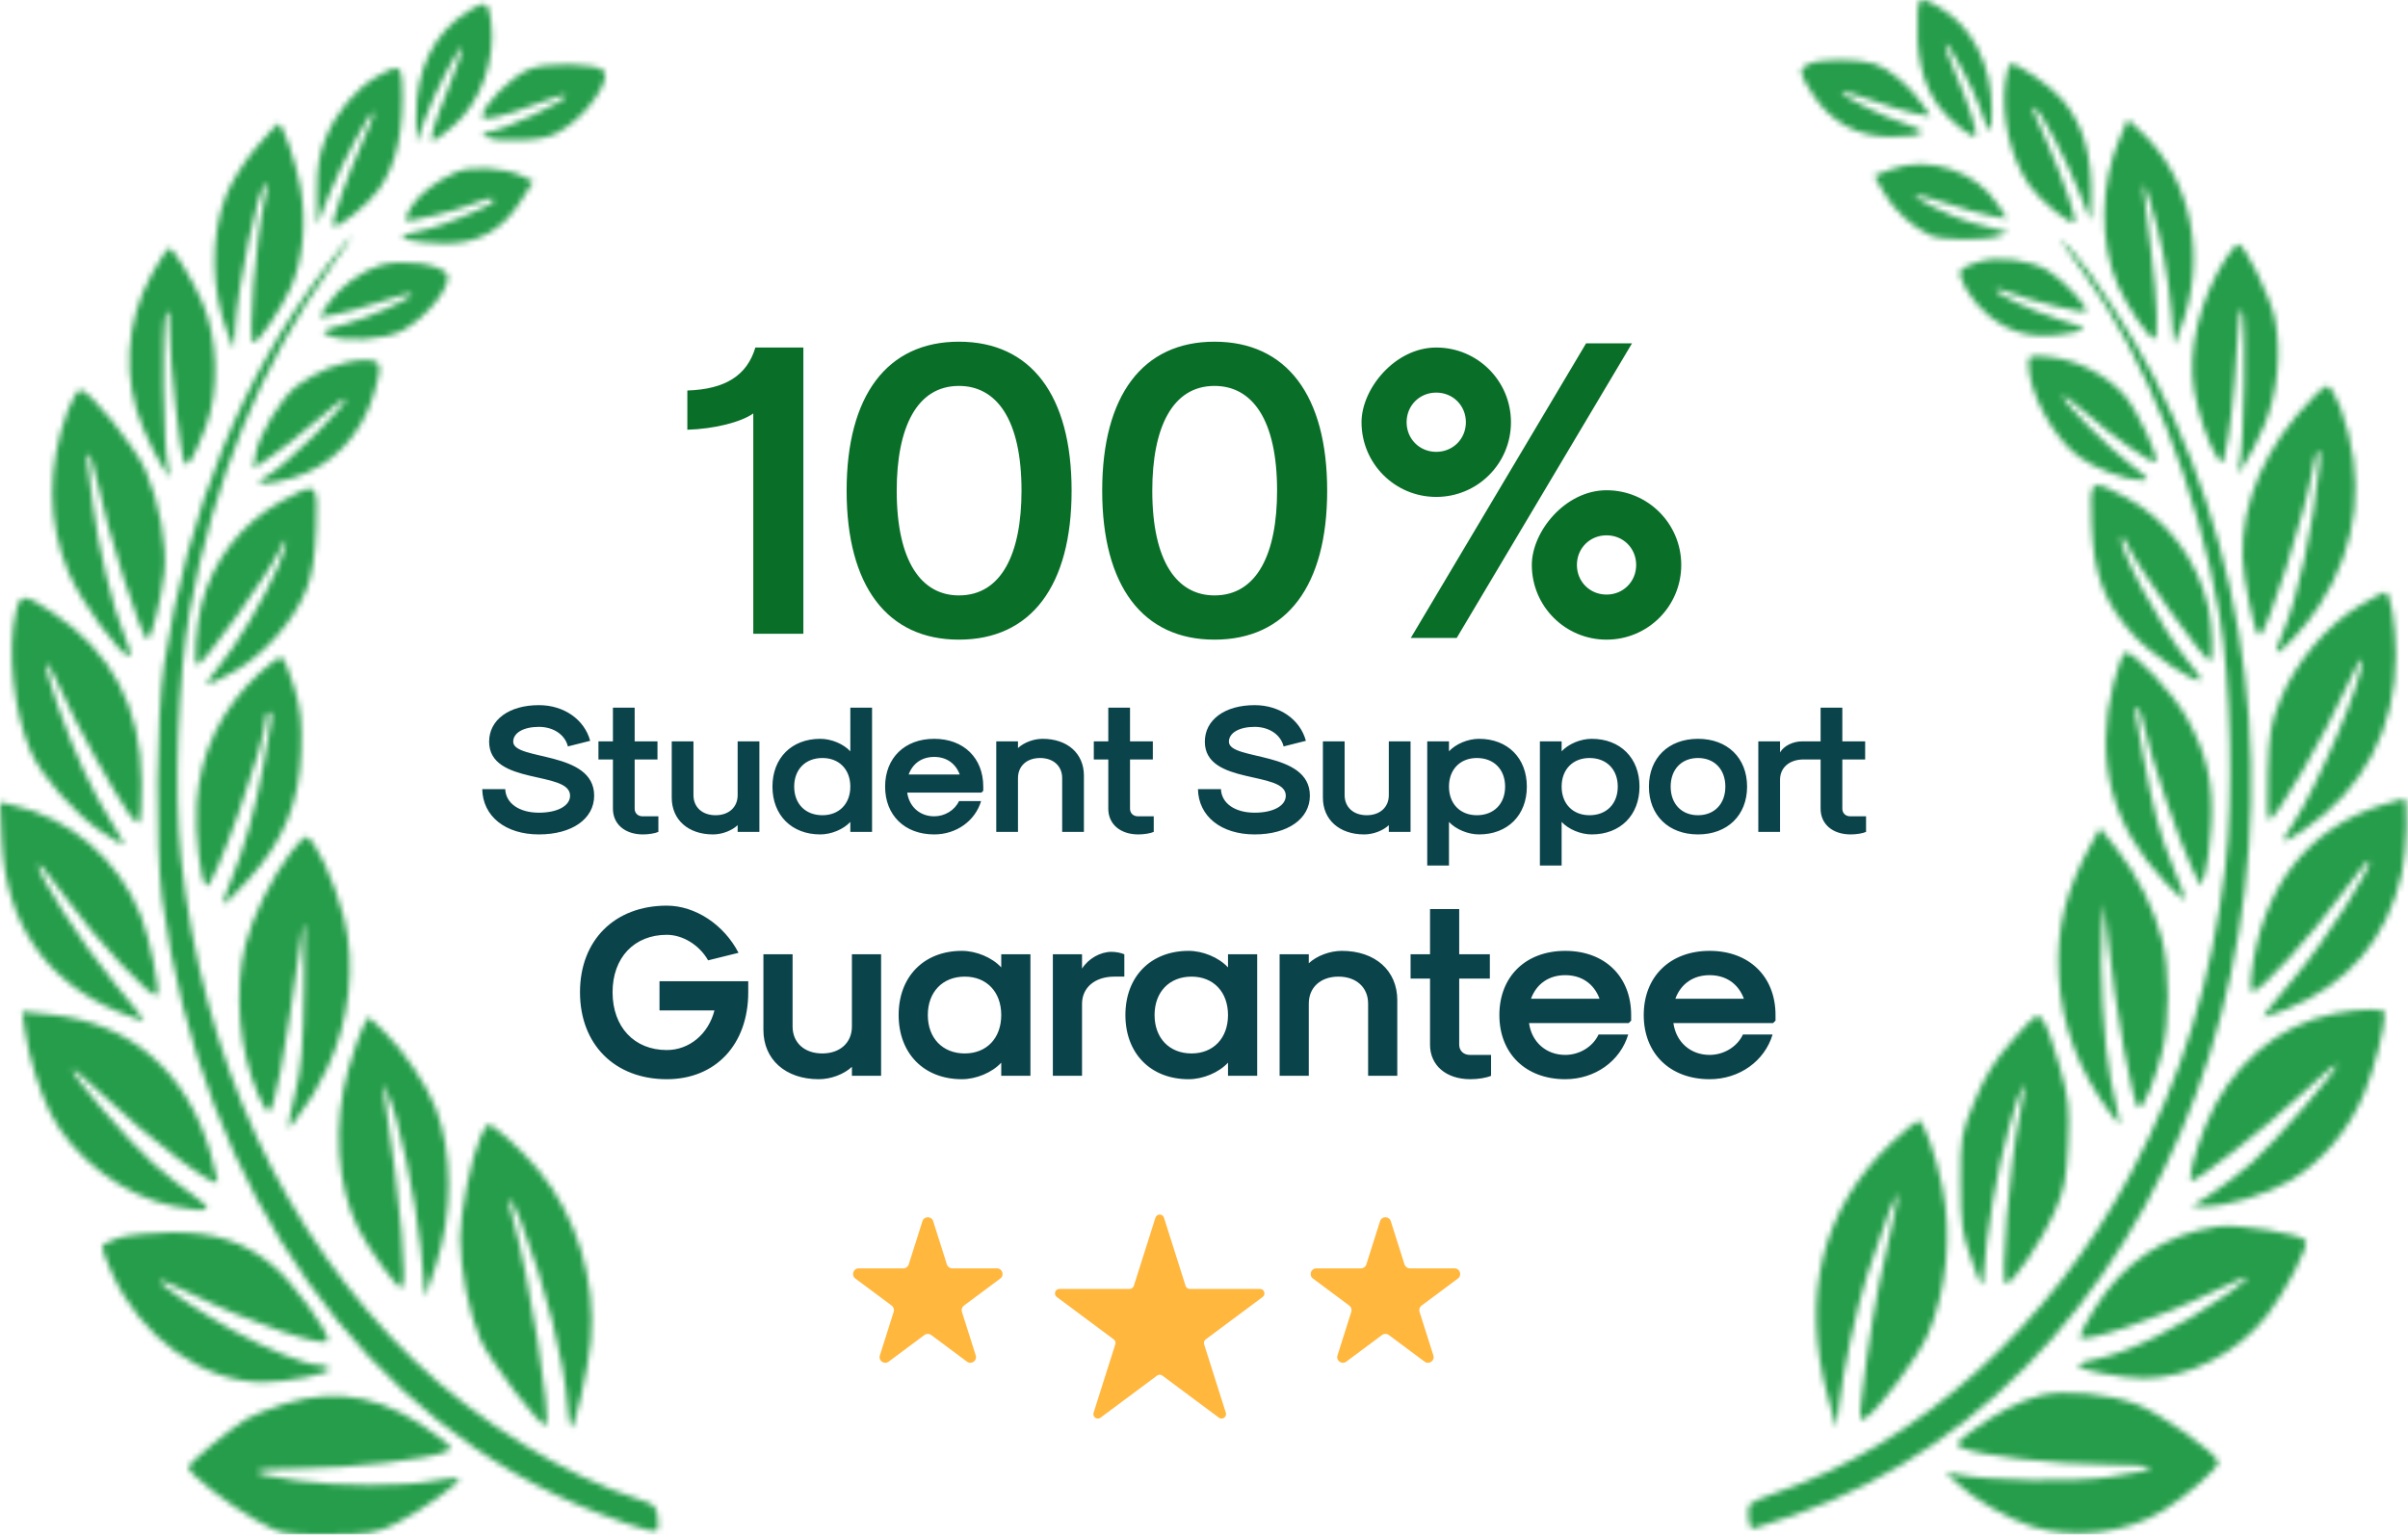<svg width="422" height="269" viewBox="0 0 422 269" fill="none" xmlns="http://www.w3.org/2000/svg">
<mask id="mask0_440_2732" style="mask-type:alpha" maskUnits="userSpaceOnUse" x="0" y="0" width="422" height="269">
<path fillRule="evenodd" clipRule="evenodd" d="M72.941 20.483C72.892 12.137 76.051 5.716 82.047 1.977C85.133 0.051 85.576 0.239 86.045 3.668C86.962 10.378 84.267 17.936 79.5 22.028C77.825 23.465 76.218 24.651 75.929 24.66C75.151 24.688 75.927 22.044 78.77 14.97C80.168 11.495 81.184 8.501 81.029 8.319C80.569 7.782 76.048 16.434 74.448 20.914L72.969 25.056L72.941 20.483ZM84.524 20.433C84.593 18.499 89.459 13.565 92.665 12.179C95.644 10.891 104.665 11.07 105.838 12.443C107.023 13.829 103.554 19.208 99.658 22.026C97.01 23.94 95.718 24.345 91.53 24.568C88.717 24.717 86.035 24.481 85.365 24.026C84.297 23.3 84.289 23.217 85.282 23.196C87.682 23.146 99.818 17.499 99.166 16.735C98.981 16.518 96.691 17.175 94.078 18.194C88.4 20.408 84.492 21.325 84.524 20.433ZM57.071 24.242C58.859 19.749 62.307 15.599 66.055 13.429C69.686 11.327 70.32 11.455 70.454 14.326C70.844 22.707 69.556 28.731 66.425 33.175C64.528 35.866 59.004 40.282 58.407 39.584C57.976 39.08 60.889 30.729 63.508 24.957C64.775 22.166 65.697 19.751 65.558 19.588C65.089 19.038 59.907 28.579 57.736 33.99L55.581 39.362L55.565 33.715C55.551 29.327 55.887 27.214 57.071 24.242ZM39.608 34.282C40.519 31.951 42.795 28.32 44.851 25.916C46.849 23.579 48.615 21.667 48.777 21.667C49.537 21.667 51.863 28.368 52.662 32.857C53.741 38.913 53.118 45.491 51.008 50.328C49.47 53.857 45.291 60.069 44.456 60.069C43.344 60.069 44.837 41.348 46.485 34.625C46.811 33.296 46.854 32.209 46.58 32.209C45.383 32.209 41.596 50.185 41.187 57.81L41.005 61.199L39.898 58.385C36.973 50.959 36.858 41.309 39.608 34.282ZM71.964 36.429C73.176 34.264 76.415 31.725 79.919 30.191C82.569 29.031 88.514 29.382 91.522 30.876L93.447 31.832L91.197 35.359C87.959 40.433 83.667 42.773 77.777 42.675C75.279 42.634 72.512 42.355 71.627 42.056C70.147 41.554 70.121 41.474 71.305 41.067C72.013 40.823 73.734 40.397 75.13 40.12C77.272 39.694 85.525 36.287 86.378 35.476C86.525 35.335 86.498 35.048 86.318 34.836C86.137 34.624 84.712 34.988 83.153 35.643C80.132 36.912 71.47 39.053 71.101 38.621C70.979 38.48 71.368 37.492 71.964 36.429ZM28.756 116.542C32.877 89.597 42.543 65.819 57.058 46.921C59.456 43.799 61.545 41.245 61.7 41.245C61.854 41.245 60.214 43.702 58.054 46.704C45.857 63.663 37.39 84.295 33.257 107.13C31.214 118.418 30.477 138.8 31.699 150.182C35.512 185.693 49.761 216.46 72.593 238.485C83.715 249.213 99.171 258.775 111.857 262.776C114.792 263.702 115.092 264.003 115.276 266.208C115.472 268.568 115.427 268.614 113.345 268.157C112.173 267.9 108.308 266.568 104.758 265.197C64.257 249.556 35.331 208.772 28.431 157.58C27.231 148.673 27.415 125.305 28.756 116.542ZM25.14 75.202C21.415 66.494 21.952 56.471 26.592 48.072C27.981 45.559 29.363 43.504 29.665 43.504C30.372 43.504 33.736 49.014 35.468 53.013C38.207 59.335 38.471 68.512 36.092 74.752C33.947 80.379 32.871 82.187 32.333 81.064C31.561 79.449 29.791 63.778 29.769 58.349C29.753 54.612 29.608 53.953 29.05 55.076C28.306 56.575 28.637 78.4 29.457 81.905L29.897 83.788L28.55 81.905C27.809 80.87 26.274 77.854 25.14 75.202ZM57.592 53.132C59.353 50.434 63.58 47.356 66.734 46.475C70.478 45.428 76.769 46.205 78.211 47.893C79.641 49.566 74.999 55.589 70.428 57.987C67.37 59.593 60.28 60.014 57.498 58.755C56.103 58.124 56.444 57.904 60.435 56.849C64.84 55.685 72.73 52.072 72.206 51.459C72.061 51.291 69.627 51.926 66.797 52.872C63.966 53.818 60.374 54.82 58.813 55.099L55.977 55.607L57.592 53.132ZM52.024 67.653C53.298 66.648 55.84 65.219 57.673 64.478C59.507 63.737 62.237 63.119 63.742 63.106C66.889 63.077 67.109 63.809 65.528 69.052C63.302 76.432 58.137 81.742 51.168 83.815C46.707 85.142 43.677 85.001 46.565 83.602C49.596 82.133 61.977 69.858 60.427 69.858C60.162 69.858 57.866 71.662 55.326 73.867C52.786 76.071 49.288 78.826 47.553 79.989L44.398 82.102L44.828 79.557C45.406 76.136 49.173 69.904 52.024 67.653ZM12.01 100.319C8.312 91.566 8.256 81.826 11.849 72.056C12.598 70.019 13.612 68.352 14.102 68.352C15.653 68.352 23.751 78.355 25.525 82.463C27.916 88.001 29.325 95.645 28.814 100.312C28.32 104.834 26.521 112.024 25.885 112.024C24.802 112.024 18.855 93.328 16.844 83.6C16.395 81.425 15.82 79.646 15.566 79.646C15.312 79.646 15.203 80.239 15.323 80.964C15.444 81.689 15.868 84.993 16.266 88.306C17.16 95.759 19.794 106.704 21.837 111.46C22.682 113.427 23.102 115.036 22.77 115.036C21.156 115.036 14.22 105.55 12.01 100.319ZM35.313 106.022C37.292 98.229 42.273 91.764 49.291 87.88C55.659 84.356 55.739 84.418 55.411 92.635C55.215 97.572 54.734 100.642 53.761 103.178C51.665 108.64 46.392 114.68 41.111 117.669C38.623 119.077 36.465 120.086 36.316 119.911C36.167 119.737 37.125 118.315 38.446 116.751C41.343 113.321 46.338 104.861 48.729 99.338C50.506 95.231 50.633 92.807 48.867 96.707C47.169 100.456 35.591 116.542 34.59 116.542C33.903 116.542 34.372 109.732 35.313 106.022ZM5.42 131.811C2.392 124.869 1.221 113.918 2.796 107.282C3.572 104.01 4.142 104.017 9.19 107.355C19.584 114.228 24.732 124.019 24.81 137.063C24.832 140.688 24.664 143.87 24.438 144.134C24.212 144.399 23.444 143.805 22.731 142.815C19.985 139.002 13.065 126.454 10.746 121.086C7.558 113.706 7.202 115.388 10.167 123.824C13.054 132.04 16.143 138.727 19.521 144.076C20.942 146.326 21.946 148.167 21.752 148.167C21.559 148.167 19.763 147.086 17.761 145.764C13.232 142.774 7.252 136.014 5.42 131.811ZM34.486 140.833C35.06 131.923 38.763 124.229 45.504 117.944C47.245 116.322 48.982 115.109 49.366 115.25C49.75 115.39 50.722 117.688 51.526 120.354C52.714 124.288 52.95 126.43 52.779 131.723C52.493 140.624 49.69 147.444 43.563 154.15C41.224 156.709 39.208 158.686 39.085 158.541C38.961 158.396 39.567 156.596 40.431 154.541C42.74 149.047 44.986 141.076 46.151 134.237C46.715 130.924 47.326 127.451 47.507 126.519C47.687 125.587 47.541 124.825 47.179 124.825C46.819 124.825 46.524 125.488 46.524 126.297C46.524 130.299 37.321 156.113 36.187 155.293C35.129 154.528 34.143 146.145 34.486 140.833ZM20.568 177.286C7.913 171.912 1.029 161.742 0.33 147.386L0 140.633L2.181 141.118C12.341 143.374 20.757 150.623 24.686 160.499C26.268 164.478 28.134 173.638 27.518 174.403C26.756 175.346 16.85 164.753 11.299 157.058C8.963 153.82 6.918 151.327 6.755 151.518C6.024 152.373 14.559 165.761 19.861 172.074C23.078 175.905 25.481 179.039 25.203 179.039C24.925 179.039 22.839 178.25 20.568 177.286ZM43.007 165.63C44.208 160.771 47.68 153.693 50.921 149.496C52.125 147.937 53.321 146.661 53.579 146.661C55.019 146.661 58.61 154.289 60.291 160.917C62.358 169.068 61.212 179.246 57.323 187.281C56.21 189.581 55.119 191.633 54.9 191.84C54.681 192.047 53.68 193.497 52.676 195.06C51.672 196.625 50.734 197.77 50.593 197.604C50.451 197.438 50.958 194.804 51.718 191.748C52.853 187.187 53.139 183.766 53.312 172.639C53.479 161.905 53.393 160.025 52.896 163.603C49.794 185.942 48.119 194.848 47.019 194.851C46.761 194.851 45.991 193.571 45.308 192.006C41.89 184.168 40.987 173.808 43.007 165.63ZM8.844 195.112C6.883 191.197 5.035 185.196 4.368 180.58L3.896 177.311L8.933 177.844C22.907 179.325 32.685 187.779 36.866 201.995C37.575 204.408 38.156 206.701 38.156 207.089C38.156 208.74 26.023 199.581 17.683 191.637C15.096 189.172 12.855 187.303 12.702 187.482C12.222 188.043 22.844 200.395 26.892 203.983C29.016 205.866 32.2 208.389 33.967 209.591C37.831 212.217 36.907 212.695 30.434 211.418C21.732 209.701 12.757 202.922 8.844 195.112ZM61.048 187.455C61.956 184.276 63.127 180.901 63.651 179.957L64.603 178.239L67.421 180.941C70.634 184.02 74.779 190.177 76.337 194.182C79.37 201.975 79.383 212.77 76.371 221.813L74.54 227.313L73.733 218.801C72.93 210.328 69.754 195.427 67.985 191.84L67.057 189.958L67.4 192.216C70.235 210.917 71.526 225.724 70.322 225.724C69.524 225.724 64.604 218.943 62.816 215.381C59.014 207.802 58.329 196.977 61.048 187.455ZM80.649 216.997C80.637 212.738 82.587 202.97 84.159 199.413C84.719 198.147 85.32 197.111 85.496 197.111C86.527 197.111 91.21 201.333 94.384 205.124C101.004 213.033 104.501 224.466 103.538 235.052C103.081 240.067 100.607 250.84 100.058 250.199C99.871 249.98 99.616 248.364 99.491 246.61C98.912 238.471 95.609 225.389 91.293 214.148C89.345 209.073 88.496 208.854 89.93 213.797C92.618 223.058 96.699 248.604 95.68 249.79C95.003 250.578 85.838 238.591 84.166 234.73C82.194 230.178 80.665 222.47 80.649 216.997ZM17.892 218.607C17.886 218.212 19.183 217.483 20.777 216.986C22.37 216.489 26.467 216.05 29.881 216.009C37.547 215.918 42.839 217.654 47.951 221.936C51.284 224.728 57.466 233.163 57.466 234.918C57.466 236.521 43.442 231.757 33.483 226.77C30.642 225.347 28.196 224.323 28.049 224.496C27.621 224.995 35.024 230.034 40.989 233.304C47.105 236.657 53.648 239.278 55.903 239.278C56.721 239.278 57.544 239.568 57.731 239.924C58.149 240.714 50.328 242.294 46.078 242.277C35.486 242.237 24.659 234.403 19.606 223.122C18.671 221.033 17.899 219.001 17.892 218.607ZM43.192 248.736C44.369 248.036 47.41 246.827 49.95 246.048C59.587 243.093 67.879 244.904 76.982 251.95C79.329 253.767 79.39 253.91 78.075 254.479C75.066 255.782 61.449 257.351 52.767 257.396C42.817 257.448 42.571 258.173 52.042 259.533C59.272 260.569 70.693 260.588 76.052 259.571C78.309 259.143 80.295 258.956 80.467 259.157C80.962 259.735 73.724 264.898 69.426 267.03C65.932 268.765 64.649 268.976 57.466 268.997C49.523 269.02 49.358 268.985 44.593 266.297C39.893 263.647 33.036 258.258 33.016 257.199C33.004 256.533 40.343 250.43 43.192 248.736Z" fill="black"/>
<path fillRule="evenodd" clipRule="evenodd" d="M339.716 18.584C336.782 14.503 335.682 9.498 336.067 1.962C336.193 -0.494 336.723 -0.579 339.94 1.341C345.714 4.787 349.046 11.378 349.046 19.352C349.046 23.967 348.621 23.929 347.078 19.172C345.941 15.667 341.341 7.149 340.878 7.69C340.722 7.873 341.515 10.156 342.641 12.765C344.977 18.177 346.624 23.306 346.19 23.814C345.681 24.411 341.449 20.992 339.716 18.584ZM317.679 16.555C315.187 12.733 315.111 12.11 317.024 11.21C319.002 10.28 325.681 10.274 328.533 11.201C331.092 12.033 334.833 15.219 336.956 18.377L338.315 20.396L335.473 19.849C333.911 19.547 330.473 18.505 327.833 17.533C325.193 16.561 322.902 15.918 322.743 16.105C322.284 16.641 330.354 20.675 334.082 21.772C338.444 23.056 337.284 23.961 331.258 23.976C325.538 23.99 320.86 21.433 317.679 16.555ZM355.563 32.388C352.329 27.611 350.693 20.603 351.401 14.559C351.619 12.704 352.056 11.186 352.374 11.186C353.725 11.186 359.354 15.078 361.305 17.36C365.12 21.822 366.687 27.259 366.471 35.282L366.379 38.67L364.255 33.399C361.922 27.609 357.849 19.872 356.695 19.038C356.458 18.867 356.285 18.741 356.219 18.783C356.038 18.897 356.634 20.24 358.854 25.253C361.518 31.271 363.969 38.407 363.543 38.905C362.929 39.623 357.411 35.117 355.563 32.388ZM371.163 50.069C367.858 42.568 368.011 32.16 371.545 24.056L372.901 20.947L375.148 23.032C384.089 31.328 386.878 45.256 382.088 57.693L381.004 60.506L380.545 54.859C380.009 48.279 378.621 41.128 376.746 35.282C376.174 33.497 375.816 32.321 375.693 32.345C375.49 32.384 375.914 35.637 377.046 44.694C378.076 52.919 378.287 59.374 377.529 59.381C376.637 59.391 372.79 53.764 371.163 50.069ZM328.455 30.808L331.51 29.664C337.971 27.243 346.271 29.988 350.059 35.797L351.709 38.327L348.929 37.831C347.401 37.557 343.834 36.56 341.003 35.614C338.173 34.669 335.739 34.033 335.594 34.202C335.179 34.688 342.313 38.193 345.34 38.991C346.847 39.388 348.95 39.95 350.012 40.241L351.943 40.769L350.334 41.339C347.884 42.206 340.348 42.159 338.307 41.263C335.235 39.916 331.847 36.804 330.112 33.736L328.455 30.808ZM365.084 47.706C363.563 45.635 361.875 43.263 361.332 42.435C360.788 41.607 361.586 42.284 363.104 43.941C366.512 47.658 373.603 58.606 377.497 66.16C416.573 141.969 385.264 240.834 314.336 265.607C310.646 266.897 307.421 267.952 307.17 267.952C306.372 267.952 306.071 264.223 306.815 263.562C307.208 263.213 309.267 262.337 311.391 261.614C336.111 253.202 359.334 232.257 373.44 205.653C382.428 188.699 387.586 171.967 389.98 151.993C391.418 140.001 390.953 119.426 388.985 107.944C385.168 85.68 375.998 62.57 365.084 47.706ZM384.556 68.669C383.273 61.67 385.479 52.334 390.088 45.259C390.965 43.913 391.944 42.811 392.265 42.811C393.334 42.811 397.891 52.105 398.658 55.852C399.863 61.727 399.117 69.145 396.769 74.632C395.663 77.216 394.152 80.178 393.411 81.213L392.063 83.096L392.504 81.213C393.253 78.011 393.658 55.893 392.993 54.502C392.555 53.587 392.258 55.577 391.969 61.378C391.595 68.867 390.722 76.387 389.803 80.036C389.439 81.479 389.425 81.479 388.487 80.036C387.019 77.777 385.331 72.897 384.556 68.669ZM343.665 47.299C343.982 46.929 345.395 46.292 346.805 45.883C350.358 44.853 355.71 45.545 358.91 47.447C361.495 48.984 366.126 53.955 365.574 54.6C365.216 55.02 355.808 52.723 352.612 51.435C351.21 50.87 349.933 50.558 349.777 50.742C349.275 51.329 355.635 54.346 360.954 56.043C365.844 57.604 365.991 57.711 363.851 58.164C357.045 59.606 352.809 58.808 348.427 55.255C345.495 52.878 342.778 48.337 343.665 47.299ZM364.331 80.074C359.805 76.716 355.483 68.718 355.483 63.695C355.483 62.301 355.789 62.212 359.307 62.585C364.034 63.087 369.344 65.853 372.366 69.388C374.584 71.983 378.435 80.216 377.785 80.976C377.331 81.508 370.05 76.411 365.57 72.425C363.492 70.577 361.66 69.218 361.499 69.407C361.027 69.959 369.649 78.681 373.506 81.551C376.484 83.768 376.791 84.188 375.437 84.197C372.651 84.215 367.172 82.18 364.331 80.074ZM393.39 101.411C391.794 91.969 395.134 81.516 402.549 72.742C404.911 69.946 407.273 67.66 407.797 67.66C408.325 67.66 409.358 69.313 410.112 71.364C414.64 83.675 413.39 95.461 406.419 106.192C404.081 109.792 399.912 114.344 398.955 114.344C398.753 114.344 399.275 112.735 400.115 110.768C402.697 104.723 405.337 92.582 406.5 81.401C406.853 78.009 405.935 78.318 405.383 81.778C404.171 89.379 397.193 111.332 395.988 111.332C395.39 111.332 394.476 107.844 393.39 101.411ZM373.84 111.278C368.764 105.662 366.905 100.732 366.552 91.943C366.382 87.707 366.285 85.676 367.117 85.171C367.891 84.7 369.471 85.554 372.547 87.186C379.731 90.997 385.157 98.229 386.988 106.438C387.708 109.664 387.91 115.85 387.295 115.85C386.297 115.85 374.598 99.426 372.903 95.643C372.469 94.677 371.974 94.049 371.803 94.249C370.834 95.383 378.797 110.291 383.232 115.644C384.713 117.431 385.809 119.024 385.669 119.183C384.925 120.028 376.903 114.669 373.84 111.278ZM399.686 122.513C402.221 116.211 407.808 109.567 413.361 106.25C415.613 104.904 417.693 103.803 417.98 103.803C418.911 103.803 419.844 109.314 419.847 114.842C419.856 127.655 414.192 138.404 403.702 145.483C399.767 148.138 399.435 148.002 401.684 144.652C406.129 138.033 414.565 118.006 413.896 115.66C413.773 115.229 412.557 117.382 411.193 120.446C407.387 128.995 398.808 143.71 397.63 143.71C397.383 143.71 397.291 140.067 397.426 135.616C397.643 128.451 397.903 126.946 399.686 122.513ZM379.421 154.613C369.994 144.699 366.996 133.157 370.38 119.803C371.14 116.8 372.082 114.344 372.474 114.345C374.116 114.346 380.85 121.548 383.222 125.841C386.788 132.294 387.914 137.293 387.493 144.801C387.305 148.136 386.818 151.865 386.41 153.089L385.667 155.314L384.091 152.067C381.956 147.672 376.866 132.671 375.908 127.954C375.482 125.853 374.911 124.133 374.641 124.133C374.503 124.133 374.392 124.102 374.319 124.142C374.059 124.281 374.275 125.304 375.443 131.716C377.326 142.058 378.506 146.462 380.962 152.312C382.166 155.18 383.049 157.646 382.924 157.793C382.799 157.939 381.223 156.509 379.421 154.613ZM394.523 171.006C396.369 155.616 404.313 145.241 417.411 141.117C419.284 140.527 421.033 140.022 421.299 139.995C422.101 139.912 421.826 149.098 420.906 153.123C418.276 164.621 411.526 172.55 400.632 176.934C398.7 177.711 396.902 178.347 396.635 178.347C396.369 178.347 398.818 175.213 402.078 171.382C407.391 165.14 415.965 151.714 415.205 150.826C415.042 150.635 413.01 153.107 410.689 156.318C405.255 163.839 396.149 173.829 394.727 173.829C394.429 173.829 394.337 172.559 394.523 171.006ZM360.796 171.03C360.335 162.696 362.039 155.882 366.649 147.63L368.035 145.149L370.999 148.881C374.568 153.375 377.53 159.329 378.919 164.797C380.236 169.985 380.23 179.201 378.907 184.422C377.702 189.173 375.643 194.16 374.886 194.16C373.781 194.16 370.726 177.322 369.217 162.911L368.744 158.393L368.363 162.911C367.848 169.025 368.697 183.717 369.885 189.265C370.418 191.75 371.038 194.63 371.262 195.666C371.66 197.508 371.632 197.5 369.957 195.289C364.363 187.906 361.279 179.739 360.796 171.03ZM386.529 197.239C390.701 186.893 399.088 179.628 409.128 177.667C413.768 176.759 417.92 176.708 417.92 177.557C417.92 180.225 416.174 187.071 414.359 191.524C411.731 197.969 406.937 203.657 401.371 206.933C397.238 209.365 390.313 211.453 386.38 211.452L384.127 211.451L387.604 209.209C389.517 207.975 392.703 205.525 394.684 203.763C398.648 200.239 409.552 187.65 409.552 186.597C409.552 186.232 406.583 188.721 402.954 192.127C397.276 197.456 385.175 206.96 384.068 206.96C383.354 206.96 384.611 201.995 386.529 197.239ZM346.003 193.106C347.828 188.635 349.498 185.952 352.732 182.297C356.969 177.508 357.051 177.458 358.102 178.976C358.689 179.824 359.972 183.408 360.955 186.941C362.548 192.672 362.707 194.139 362.419 200.556C362.143 206.731 361.806 208.42 360.03 212.514C357.967 217.267 352.712 225.032 351.556 225.032C350.459 225.032 352.196 203.675 353.965 195.407C355.636 187.594 354.455 189.02 352.034 197.738C349.938 205.289 348.098 216.01 347.609 223.526C347.443 226.073 347.374 225.984 345.532 220.89C343.819 216.149 343.625 214.788 343.601 207.337C343.576 199.282 343.642 198.89 346.003 193.106ZM320.321 244.8C315.488 227.181 319.338 211.777 331.426 200.372C333.73 198.198 335.896 196.419 336.239 196.419C337.089 196.419 339.281 202.577 340.391 208.083C342.11 216.607 341.136 226.325 337.789 234.052C336.15 237.834 329.246 247.069 327.01 248.469C325.857 249.191 325.807 249.014 326.197 245.606C327.375 235.314 328.8 226.811 330.713 218.649C331.879 213.669 332.729 209.469 332.6 209.314C332.289 208.941 329.423 216.477 327.195 223.526C325.294 229.54 322.983 240.289 322.258 246.492L321.818 250.257L320.321 244.8ZM366.995 229.484C372.017 221.296 379.393 216.354 388.633 214.986C392.191 214.459 403.444 216.297 404.085 217.509C404.62 218.522 400.461 226.517 397.289 230.579C392.131 237.18 383.473 241.597 375.69 241.597C371.825 241.597 363.813 240.02 364.177 239.331C364.336 239.03 365.648 238.562 367.091 238.293C372.799 237.225 382.092 232.631 390.441 226.75C392.497 225.301 394.07 223.989 393.937 223.833C393.804 223.677 391.374 224.695 388.537 226.094C378.511 231.041 364.495 235.809 364.495 234.274C364.495 233.881 365.62 231.726 366.995 229.484ZM345.594 250.809C349.598 247.803 354.118 245.464 357.588 244.602C361.758 243.566 369.477 244.268 374.379 246.129C378.531 247.705 388.346 254.634 388.758 256.28C388.976 257.152 383.156 262.275 379.143 264.744C372.622 268.756 363.507 269.882 356.132 267.586C351.973 266.291 345.661 262.635 342.932 259.939L341.001 258.031L343.253 258.495C348.478 259.569 363.411 259.825 369.409 258.941C379.433 257.466 379.291 256.757 368.959 256.704C359.914 256.658 347.111 255.183 343.972 253.825C342.513 253.193 342.578 253.073 345.594 250.809Z" fill="black"/>
</mask>
<g mask="url(#mask0_440_2732)">
<rect x="-130.699" y="-110.357" width="786.164" height="496.617" fill="#259D4A"/>
<path d="M210.909 48.809L227.297 107.809L280.329 107.809L237.425 144.273L253.813 203.273L210.909 166.809L168.006 203.273L184.394 144.273L141.49 107.809L194.522 107.809L210.909 48.809Z" fill="#259D4A"/>
<path d="M210.906 68.432L223.528 113.874H264.374L231.329 141.96L243.951 187.402L210.906 159.317L177.862 187.402L190.484 141.96L157.439 113.874H198.285L210.906 68.432Z" fill="#D9D9D9"/>
<path d="M210.906 68.432L223.528 113.874H264.374L231.329 141.96L243.951 187.402L210.906 159.317L177.862 187.402L190.484 141.96L157.439 113.874H198.285L210.906 68.432Z" fill="#259D4A"/>
<path d="M211.046 15.326L233.435 95.932L233.761 97.104H234.977H308.064L248.731 147.533L247.951 148.195L248.225 149.18L270.76 230.312L212.083 180.442L211.046 179.561L210.01 180.442L151.333 230.312L173.868 149.18L174.141 148.195L173.362 147.533L114.029 97.104H187.116H188.332L188.658 95.932L211.046 15.326Z" stroke="#259D4A" strokeWidth="3.2"/>
</g>
<path d="M132.012 111.098V72.475C129.818 74.011 125.209 75.182 120.455 75.328V68.452C127.111 68.233 130.915 65.819 132.378 60.918H140.79V111.098H132.012ZM168.047 112.122C155.465 112.122 148.37 102.686 148.37 86.008C148.37 69.33 155.465 59.894 168.047 59.894C180.701 59.894 187.797 69.33 187.797 86.008C187.797 102.686 180.701 112.122 168.047 112.122ZM168.047 104.368C175.508 104.368 179.019 97.053 179.019 86.008C179.019 73.499 174.63 67.647 168.047 67.647C160.659 67.647 157.148 74.962 157.148 86.008C157.148 98.516 161.537 104.368 168.047 104.368ZM212.836 112.122C200.254 112.122 193.159 102.686 193.159 86.008C193.159 69.33 200.254 59.894 212.836 59.894C225.491 59.894 232.586 69.33 232.586 86.008C232.586 102.686 225.491 112.122 212.836 112.122ZM212.836 104.368C220.297 104.368 223.808 97.053 223.808 86.008C223.808 73.499 219.419 67.647 212.836 67.647C205.448 67.647 201.937 74.962 201.937 86.008C201.937 98.516 206.326 104.368 212.836 104.368ZM247.238 111.829L277.96 60.186H286.007L255.284 111.829H247.238ZM251.7 87.105C244.458 87.105 238.606 81.253 238.606 74.011C238.606 68.16 244.458 60.918 251.7 60.918C258.942 60.918 264.794 66.77 264.794 74.011C264.794 81.253 258.942 87.105 251.7 87.105ZM251.7 79.205C254.626 79.205 256.894 76.937 256.894 74.011C256.894 71.085 254.626 68.818 251.7 68.818C248.774 68.818 246.506 71.085 246.506 74.011C246.506 76.937 248.774 79.205 251.7 79.205ZM281.545 112.122C274.303 112.122 268.451 106.27 268.451 99.028C268.451 93.176 274.303 85.935 281.545 85.935C288.786 85.935 294.638 91.787 294.638 99.028C294.638 106.27 288.786 112.122 281.545 112.122ZM281.545 104.222C284.47 104.222 286.738 101.954 286.738 99.028C286.738 96.102 284.47 93.835 281.545 93.835C278.619 93.835 276.351 96.102 276.351 99.028C276.351 101.954 278.619 104.222 281.545 104.222Z" fill="#096E28"/>
<path d="M94.446 146.263C88.575 146.263 84.608 143.089 84.513 138.328H88.543C88.638 140.804 90.987 142.454 94.446 142.454C97.715 142.454 99.905 141.248 99.905 139.471C99.905 135.028 85.719 137.725 85.719 130.013C85.719 126.173 89.21 123.603 94.446 123.603C98.826 123.603 102.412 126.11 103.428 129.855L99.524 130.839C99.016 128.776 96.985 127.411 94.446 127.411C91.749 127.411 89.94 128.458 89.94 130.013C89.94 133.378 104.126 131.505 104.126 139.471C104.126 143.533 100.254 146.263 94.446 146.263ZM112.684 146.263C109.51 146.263 107.415 144.454 107.415 141.756V133.124H104.877V129.95H107.415V124.047H111.224V129.95H115.223V133.124H111.224V141.756C111.224 142.549 111.795 143.089 112.62 143.089H115.381V145.818C114.81 146.072 113.731 146.263 112.684 146.263ZM133.082 129.95V145.818H129.273V144.644C128.226 145.628 126.512 146.263 124.957 146.263C120.609 146.263 117.721 143.692 117.721 139.82V129.95H121.529V139.376C121.529 141.502 123.085 142.899 125.401 142.899C127.718 142.899 129.273 141.502 129.273 139.376V129.95H133.082ZM143.751 146.263C138.736 146.263 135.372 142.899 135.372 137.884C135.372 132.87 138.736 129.506 143.751 129.506C145.687 129.506 147.813 130.394 149.019 131.695V124.047H152.827V145.818H149.019V144.073C147.813 145.374 145.687 146.263 143.751 146.263ZM144.131 142.899C147.051 142.899 149.019 140.899 149.019 137.884C149.019 134.869 147.051 132.87 144.131 132.87C141.148 132.87 139.181 134.869 139.181 137.884C139.181 140.899 141.148 142.899 144.131 142.899ZM163.715 146.263C158.542 146.263 155.115 142.899 155.115 137.884C155.115 132.87 158.542 129.506 163.715 129.506C168.888 129.506 172.316 132.87 172.316 137.884V138.614L171.999 138.931H158.986C159.336 141.439 161.24 143.089 163.715 143.089C165.588 143.089 167.333 142.01 168.063 140.423H171.935C170.888 143.914 167.587 146.263 163.715 146.263ZM159.24 135.758H168.19C167.46 133.79 165.842 132.679 163.715 132.679C161.589 132.679 159.97 133.79 159.24 135.758ZM174.593 145.818V129.95H178.401V131.124C179.449 130.14 181.163 129.506 182.718 129.506C187.066 129.506 189.954 132.076 189.954 135.948V145.818H186.145V136.393C186.145 134.266 184.59 132.87 182.273 132.87C179.957 132.87 178.401 134.266 178.401 136.393V145.818H174.593ZM199.495 146.263C196.321 146.263 194.227 144.454 194.227 141.756V133.124H191.688V129.95H194.227V124.047H198.035V129.95H202.034V133.124H198.035V141.756C198.035 142.549 198.606 143.089 199.432 143.089H202.193V145.818C201.621 146.072 200.542 146.263 199.495 146.263ZM219.875 146.263C214.003 146.263 210.036 143.089 209.941 138.328H213.972C214.067 140.804 216.415 142.454 219.875 142.454C223.144 142.454 225.333 141.248 225.333 139.471C225.333 135.028 211.147 137.725 211.147 130.013C211.147 126.173 214.638 123.603 219.875 123.603C224.254 123.603 227.841 126.11 228.856 129.855L224.953 130.839C224.445 128.776 222.414 127.411 219.875 127.411C217.177 127.411 215.368 128.458 215.368 130.013C215.368 133.378 229.554 131.505 229.554 139.471C229.554 143.533 225.683 146.263 219.875 146.263ZM247.198 129.95V145.818H243.389V144.644C242.342 145.628 240.628 146.263 239.073 146.263C234.725 146.263 231.837 143.692 231.837 139.82V129.95H235.645V139.376C235.645 141.502 237.201 142.899 239.517 142.899C241.834 142.899 243.389 141.502 243.389 139.376V129.95H247.198ZM259.2 129.506C264.214 129.506 267.578 132.87 267.578 137.884C267.578 142.899 264.214 146.263 259.2 146.263C257.264 146.263 255.137 145.374 253.931 144.073V151.721H250.123V129.95H253.931V131.695C255.137 130.394 257.264 129.506 259.2 129.506ZM258.819 132.87C255.899 132.87 253.931 134.869 253.931 137.884C253.931 140.899 255.899 142.899 258.819 142.899C261.802 142.899 263.77 140.899 263.77 137.884C263.77 134.869 261.802 132.87 258.819 132.87ZM278.942 129.506C283.957 129.506 287.321 132.87 287.321 137.884C287.321 142.899 283.957 146.263 278.942 146.263C277.006 146.263 274.88 145.374 273.674 144.073V151.721H269.865V129.95H273.674V131.695C274.88 130.394 277.006 129.506 278.942 129.506ZM278.561 132.87C275.641 132.87 273.674 134.869 273.674 137.884C273.674 140.899 275.641 142.899 278.561 142.899C281.545 142.899 283.512 140.899 283.512 137.884C283.512 134.869 281.545 132.87 278.561 132.87ZM297.574 146.263C292.401 146.263 288.973 142.899 288.973 137.884C288.973 132.87 292.401 129.506 297.574 129.506C302.747 129.506 306.175 132.87 306.175 137.884C306.175 142.899 302.747 146.263 297.574 146.263ZM297.574 142.899C300.462 142.899 302.366 140.899 302.366 137.884C302.366 134.869 300.462 132.87 297.574 132.87C294.686 132.87 292.782 134.869 292.782 137.884C292.782 140.899 294.686 142.899 297.574 142.899ZM324.264 143.089H327.025V145.818C326.454 146.072 325.375 146.263 324.327 146.263C321.154 146.263 319.059 144.454 319.059 141.756V133.124H316.52H316.076C313.6 133.124 311.95 134.552 311.95 136.678V145.818H308.142V129.95H311.95V131.886C312.648 130.712 314.235 129.95 315.854 129.95H317.377H319.059V124.047H322.868V129.95H326.866V133.124H322.868V141.756C322.868 142.549 323.439 143.089 324.264 143.089Z" fill="#0B434B"/>
<path d="M116.855 189.173C107.736 189.173 101.643 183.079 101.643 173.918C101.643 164.8 107.736 158.749 116.855 158.749C121.84 158.749 126.868 162.073 129.425 167.015L124.099 168.336C122.565 165.652 119.667 163.862 116.855 163.862C111.145 163.862 107.353 167.868 107.353 173.918C107.353 180.011 111.145 184.059 116.855 184.059C120.775 184.059 124.141 181.29 125.207 177.114H115.577V172.001H131.129V173.918C131.129 183.079 125.42 189.173 116.855 189.173ZM154.411 167.271V188.576H149.297V187C147.891 188.321 145.59 189.173 143.502 189.173C137.665 189.173 133.787 185.721 133.787 180.523V167.271H138.9V179.926C138.9 182.781 140.988 184.656 144.099 184.656C147.209 184.656 149.297 182.781 149.297 179.926V167.271H154.411ZM168.565 189.173C161.917 189.173 157.486 184.656 157.486 177.924C157.486 171.191 161.917 166.674 168.565 166.674C171.079 166.674 173.848 167.825 175.467 169.572V167.271H180.581V188.576H175.467V186.275C173.848 188.022 171.079 189.173 168.565 189.173ZM169.076 184.656C172.911 184.656 175.467 181.972 175.467 177.924C175.467 173.876 172.911 171.191 169.076 171.191C165.198 171.191 162.599 173.876 162.599 177.924C162.599 181.972 165.198 184.656 169.076 184.656ZM184.512 188.576V167.271H189.625V169.785C190.733 168.038 192.821 166.845 194.781 166.845C195.548 166.845 196.443 167.015 197.039 167.271V171.191H195.292C191.883 171.191 189.625 173.109 189.625 175.964V188.576H184.512ZM208.304 189.173C201.656 189.173 197.225 184.656 197.225 177.924C197.225 171.191 201.656 166.674 208.304 166.674C210.818 166.674 213.587 167.825 215.207 169.572V167.271H220.32V188.576H215.207V186.275C213.587 188.022 210.818 189.173 208.304 189.173ZM208.815 184.656C212.65 184.656 215.207 181.972 215.207 177.924C215.207 173.876 212.65 171.191 208.815 171.191C204.937 171.191 202.338 173.876 202.338 177.924C202.338 181.972 204.937 184.656 208.815 184.656ZM224.251 188.576V167.271H229.364V168.848C230.77 167.527 233.071 166.674 235.159 166.674C240.997 166.674 244.874 170.126 244.874 175.324V188.576H239.761V175.921C239.761 173.066 237.673 171.191 234.563 171.191C231.452 171.191 229.364 173.066 229.364 175.921V188.576H224.251ZM257.685 189.173C253.424 189.173 250.611 186.744 250.611 183.122V171.532H247.203V167.271H250.611V159.345H255.725V167.271H261.094V171.532H255.725V183.122C255.725 184.187 256.492 184.912 257.599 184.912H261.307V188.576C260.54 188.917 259.091 189.173 257.685 189.173ZM274.311 189.173C267.365 189.173 262.763 184.656 262.763 177.924C262.763 171.191 267.365 166.674 274.311 166.674C281.256 166.674 285.858 171.191 285.858 177.924V178.904L285.432 179.33H267.962C268.43 182.696 270.987 184.912 274.311 184.912C276.825 184.912 279.168 183.463 280.148 181.332H285.347C283.941 186.02 279.509 189.173 274.311 189.173ZM268.303 175.069H280.319C279.339 172.427 277.166 170.935 274.311 170.935C271.456 170.935 269.283 172.427 268.303 175.069ZM299.611 189.173C292.665 189.173 288.063 184.656 288.063 177.924C288.063 171.191 292.665 166.674 299.611 166.674C306.556 166.674 311.158 171.191 311.158 177.924V178.904L310.732 179.33H293.262C293.73 182.696 296.287 184.912 299.611 184.912C302.125 184.912 304.468 183.463 305.448 181.332H310.647C309.241 186.02 304.809 189.173 299.611 189.173ZM293.603 175.069H305.619C304.639 172.427 302.465 170.935 299.611 170.935C296.756 170.935 294.583 172.427 293.603 175.069Z" fill="#0B434B"/>
<path d="M202.492 213.445C202.723 212.716 203.754 212.716 203.985 213.445L207.771 225.387C207.874 225.713 208.176 225.934 208.518 225.934H220.81C221.564 225.934 221.882 226.895 221.278 227.345L211.3 234.775C211.032 234.974 210.92 235.322 211.021 235.64L214.824 247.636C215.054 248.361 214.22 248.956 213.61 248.501L203.706 241.126C203.428 240.92 203.048 240.92 202.77 241.126L192.866 248.501C192.256 248.956 191.422 248.361 191.652 247.636L195.455 235.64C195.556 235.322 195.444 234.974 195.176 234.775L185.199 227.345C184.594 226.895 184.912 225.934 185.667 225.934H197.959C198.3 225.934 198.602 225.713 198.705 225.387L202.492 213.445Z" fill="#FFB73E"/>
<path d="M161.655 214.062C161.946 213.142 163.248 213.142 163.539 214.062L165.941 221.639C166.072 222.05 166.453 222.329 166.884 222.329H174.708C175.66 222.329 176.062 223.542 175.299 224.11L168.927 228.855C168.589 229.106 168.448 229.545 168.575 229.946L170.999 237.592C171.289 238.507 170.236 239.256 169.466 238.683L163.187 234.008C162.837 233.747 162.357 233.747 162.007 234.008L155.728 238.683C154.958 239.256 153.905 238.507 154.195 237.592L156.619 229.946C156.746 229.545 156.605 229.106 156.267 228.855L149.895 224.11C149.132 223.542 149.534 222.329 150.486 222.329H158.31C158.741 222.329 159.122 222.05 159.252 221.639L161.655 214.062Z" fill="#FFB73E"/>
<path d="M241.852 214.062C242.144 213.142 243.445 213.142 243.736 214.062L246.139 221.639C246.269 222.05 246.65 222.329 247.081 222.329H254.906C255.857 222.329 256.259 223.542 255.496 224.11L249.124 228.855C248.786 229.106 248.645 229.545 248.772 229.946L251.196 237.592C251.486 238.507 250.433 239.256 249.664 238.683L243.384 234.008C243.034 233.747 242.554 233.747 242.204 234.008L235.925 238.683C235.155 239.256 234.102 238.507 234.392 237.592L236.816 229.946C236.944 229.545 236.802 229.106 236.464 228.855L230.093 224.11C229.329 223.542 229.731 222.329 230.683 222.329H238.508C238.938 222.329 239.32 222.05 239.45 221.639L241.852 214.062Z" fill="#FFB73E"/>
</svg>
